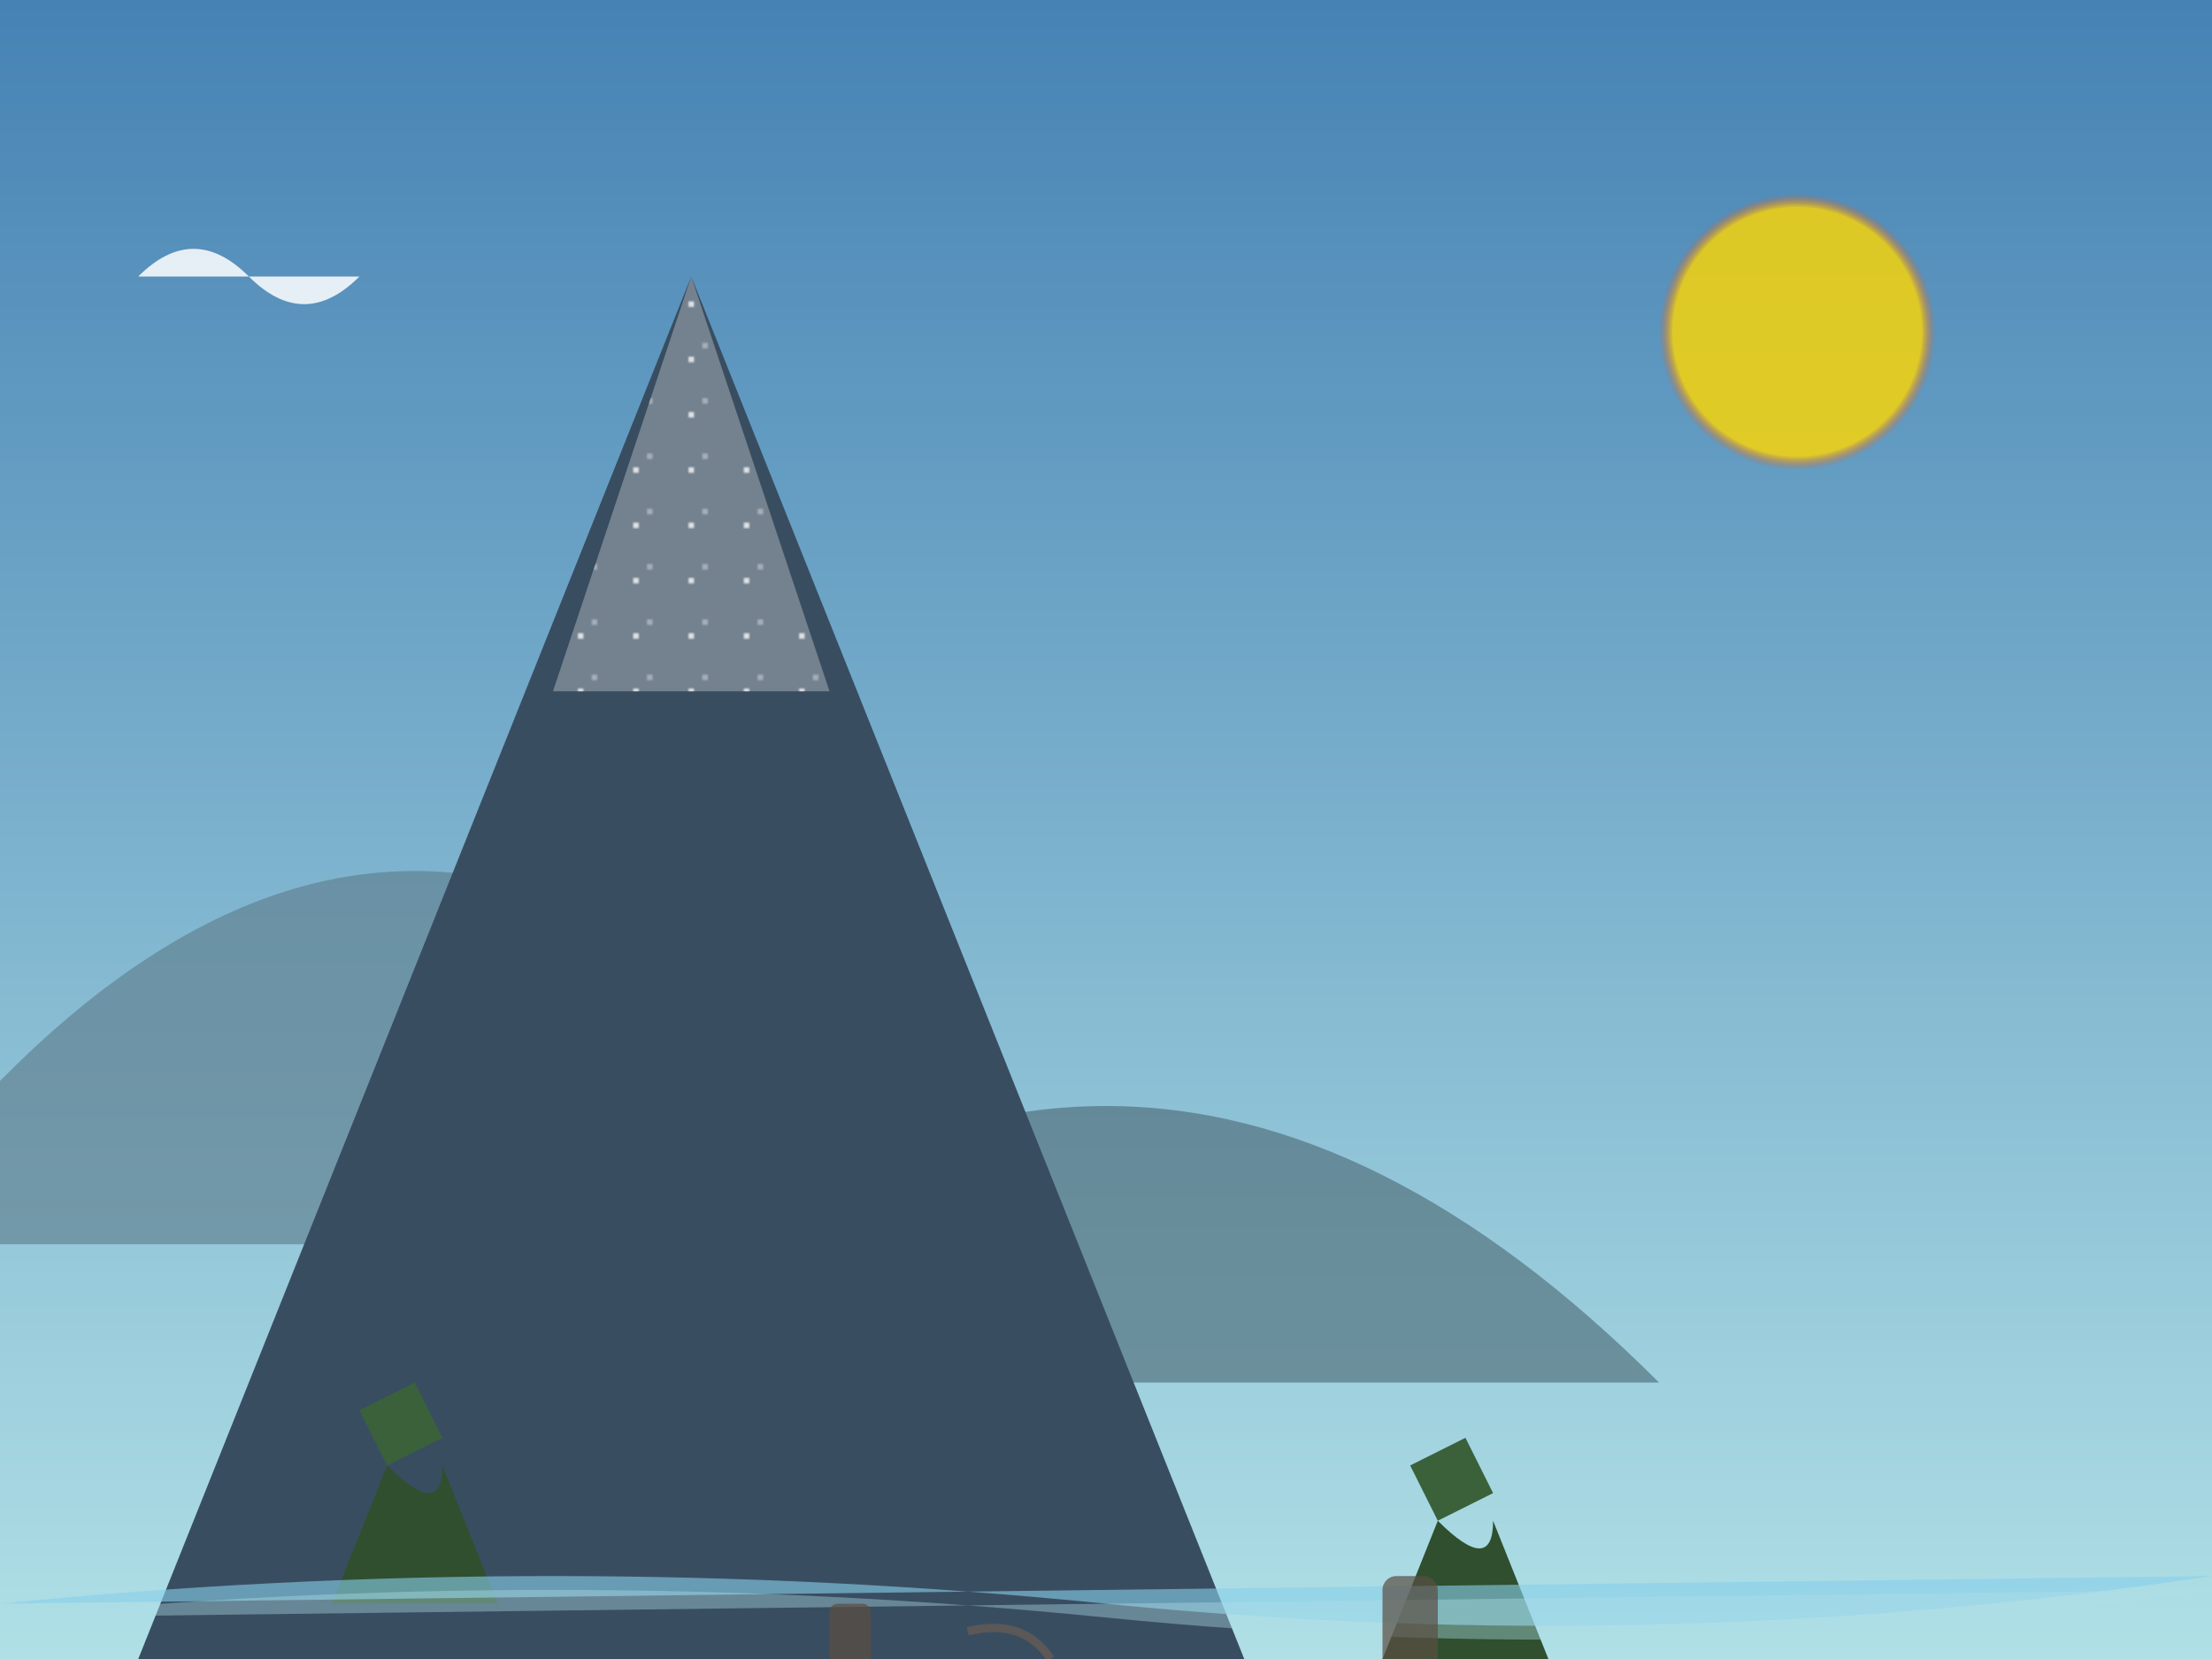 <svg xmlns="http://www.w3.org/2000/svg" viewBox="0 0 800 600">
  <defs>
    <!-- Градиенты и фильтры -->
    <linearGradient id="sky" x1="0%" y1="0%" x2="0%" y2="100%">
      <stop offset="0%" stop-color="#4682B4"/>
      <stop offset="100%" stop-color="#B0E0E6"/>
    </linearGradient>

    <radialGradient id="sun" cx="50%" cy="50%" r="50%">
      <stop offset="90%" stop-color="#FFD700" stop-opacity="0.8"/>
      <stop offset="100%" stop-color="#FF4500" stop-opacity="0"/>
    </radialGradient>

    <filter id="mountainShadow">
      <feDropShadow dx="2" dy="2" stdDeviation="2" flood-color="#3A506A"/>
    </filter>

    <pattern id="snowTexture" width="20" height="20" patternUnits="userSpaceOnUse">
      <circle cx="10" cy="10" r="1" fill="white"/>
      <circle cx="15" cy="5" r="0.7" fill="white"/>
    </pattern>
  </defs>

  <!-- Фон -->
  <rect width="800" height="600" fill="url(#sky)"/>
  <circle cx="650" cy="120" r="50" fill="url(#sun)"/>

  <!-- Далёкие горы (3 слоя) -->
  <g opacity="0.6">
    <path d="M-50 450 Q 150 180 350 450" fill="#5C7A88"/>
    <path d="M200 500 Q 400 300 600 500" fill="#4A6672"/>
  </g>

  <!-- Основной горный хребет -->
  <g filter="url(#mountainShadow)">
    <path d="M50 600 L250 100 L450 600" fill="#394D61"/>
    <path d="M250 100 L200 250 L300 250 Z" fill="url(#snowTexture)"/>
    <path d="M250 100 L200 250 L300 250 Z" fill="white" opacity="0.3"/>
  </g>

  <!-- Лес (детализированные ёлки) -->
  <g transform="translate(0 30)">
    <!-- Левая группа -->
    <path d="M120 550 L140 500 Q 160 520 160 500 L180 550" fill="#2F4F2F"/>
    <path d="M140 500 L130 480 L150 470 L160 490 Z" fill="#3B613B"/>
    
    <!-- Правая группа -->
    <g transform="translate(400 0)">
      <path d="M100 570 L120 520 Q 140 540 140 520 L160 570" fill="#2F4F2F"/>
      <path d="M120 520 L110 500 L130 490 L140 510 Z" fill="#3B613B"/>
    </g>
  </g>

  <!-- Горная река -->
  <path d="M0 580 Q 200 560 400 580 T 800 570" fill="#87CEEB" opacity="0.6"/>
  <path d="M0 585 Q 200 565 400 585 T 800 575" fill="#B0E0E6" opacity="0.4"/>

  <!-- Детали: камни, тропинки -->
  <g fill="#5A4D41" opacity="0.7">
    <rect x="300" y="580" width="15" height="30" rx="3"/>
    <rect x="500" y="570" width="20" height="40" rx="5"/>
    <path d="M350 590 Q 370 585 380 600" stroke="#6B5C52" stroke-width="3" fill="none"/>
  </g>

  <!-- Облака с анимацией (просто добавьте это в тег <svg> для анимации) -->
  <g opacity="0.85">
    <path d="M50 100 Q 70 80 90 100 T 130 100" fill="white"/>
    <animateTransform attributeName="transform" type="translate" values="0 0; 5 0; 0 0" dur="10s" repeatCount="indefinite"/>
  </g>
</svg>
